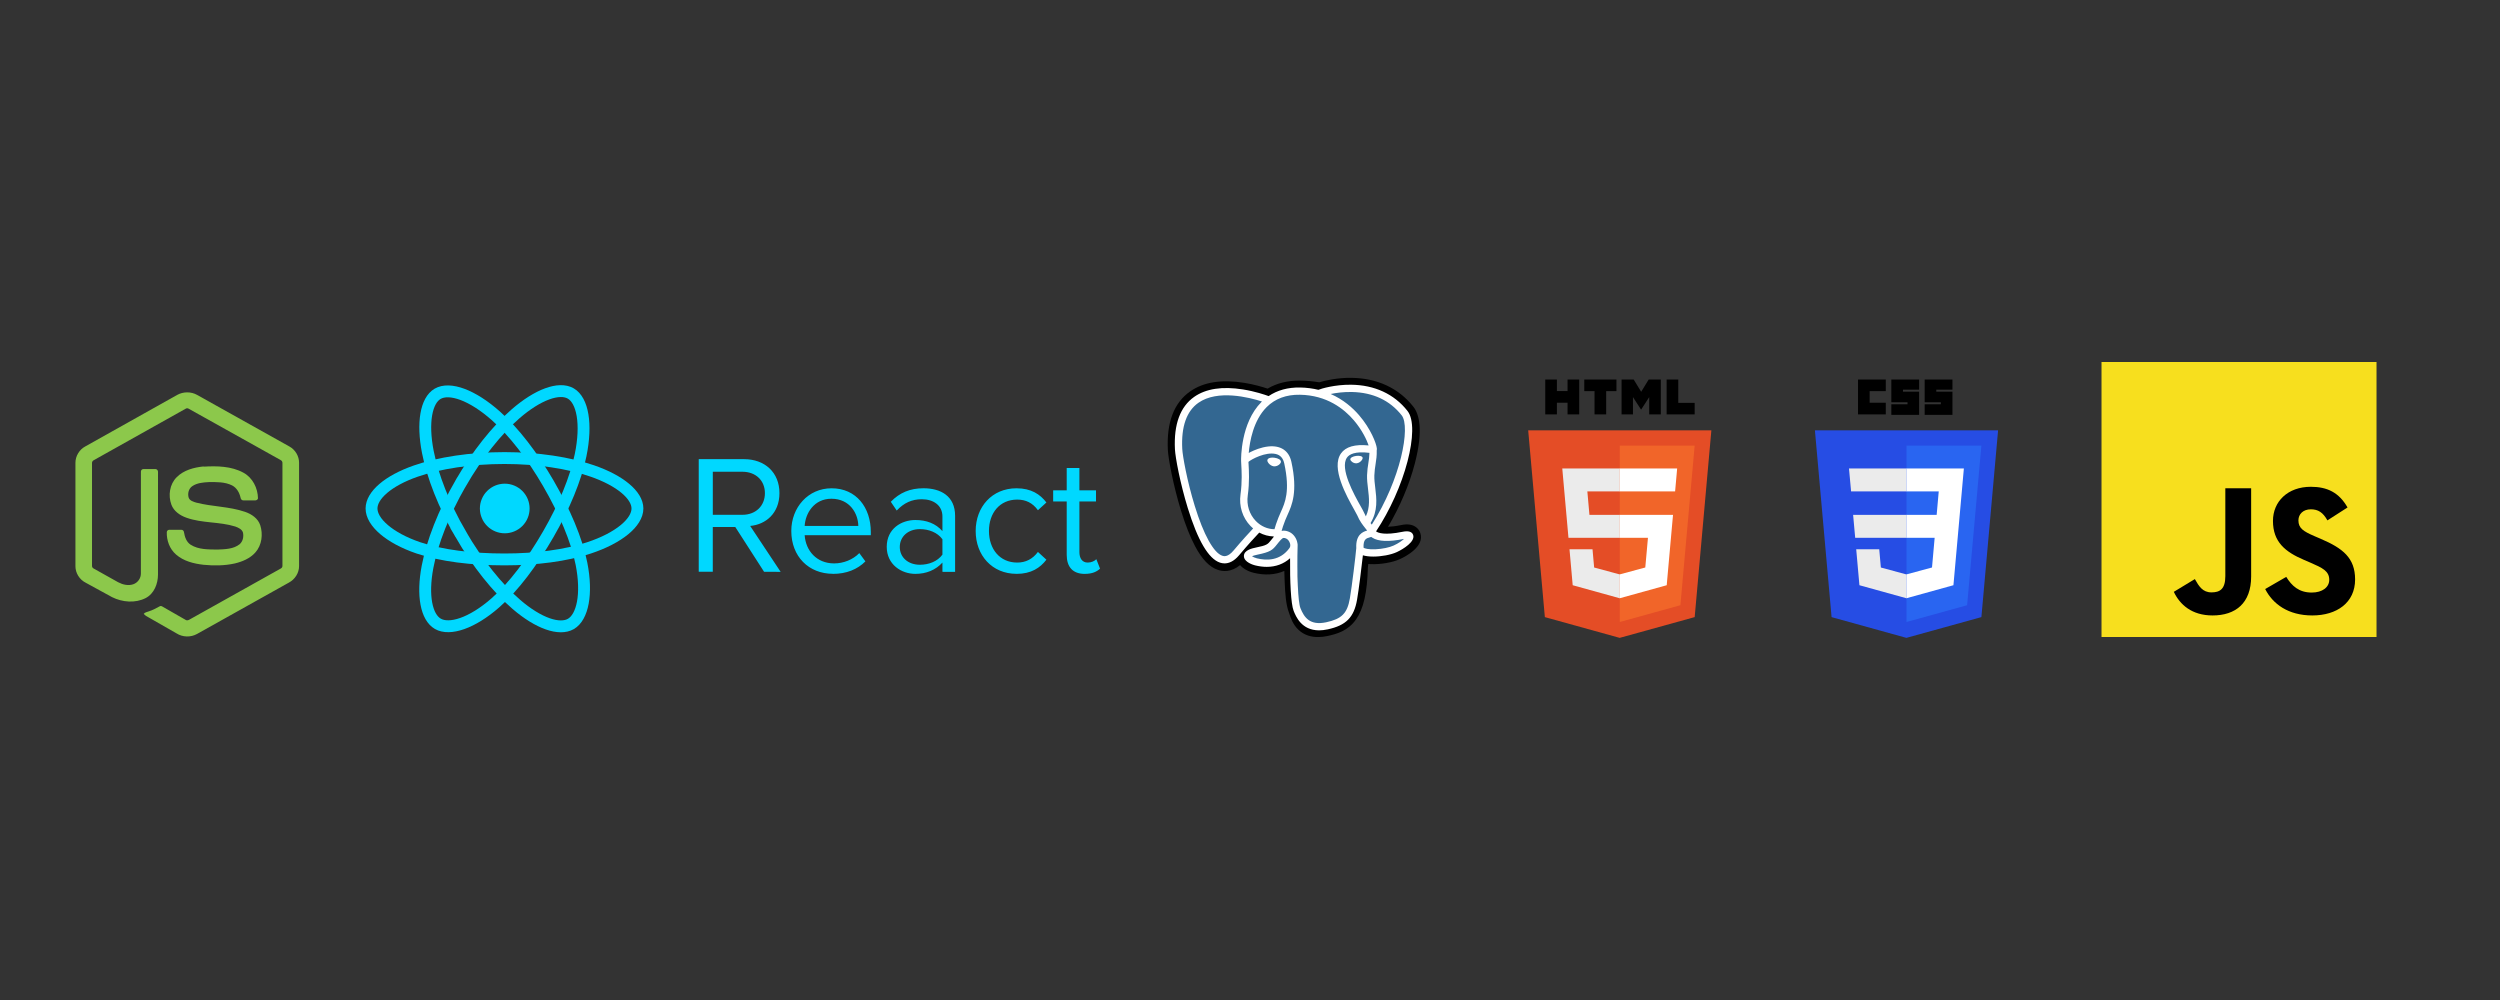 <svg xmlns="http://www.w3.org/2000/svg" xmlns:xlink="http://www.w3.org/1999/xlink" width="600" zoomAndPan="magnify" viewBox="0 0 450 180" height="240" preserveAspectRatio="xMidYMid meet" version="1.0"><rect x="0" y="0" width="450" height="180" fill="#333333" stroke="none"/><defs><clipPath id="64af29e948"><path d="M 13.5 70.504 L 54 70.504 L 54 114.754 L 13.5 114.754 Z M 13.5 70.504 " clip-rule="nonzero"/></clipPath><clipPath id="d0dbb028de"><path d="M 65.18 70 L 127 70 L 127 113 L 65.18 113 Z M 65.18 70 " clip-rule="nonzero"/></clipPath><clipPath id="0adf7b60cb"><path d="M 65.18 68.32 L 118 68.32 L 118 114.82 L 65.18 114.82 Z M 65.18 68.32 " clip-rule="nonzero"/></clipPath><clipPath id="1ae7a02702"><path d="M 125 82 L 198.68 82 L 198.68 104 L 125 104 Z M 125 82 " clip-rule="nonzero"/></clipPath><clipPath id="9e3777e9dd"><path d="M 210 68 L 256 68 L 256 114.66 L 210 114.66 Z M 210 68 " clip-rule="nonzero"/></clipPath><clipPath id="b5c159ef0a"><path d="M 326.664 77 L 359.664 77 L 359.664 114.82 L 326.664 114.82 Z M 326.664 77 " clip-rule="nonzero"/></clipPath><clipPath id="65cd48937f"><path d="M 334 68.32 L 340 68.32 L 340 75 L 334 75 Z M 334 68.32 " clip-rule="nonzero"/></clipPath><clipPath id="c6abc80439"><path d="M 340 68.32 L 346 68.32 L 346 75 L 340 75 Z M 340 68.32 " clip-rule="nonzero"/></clipPath><clipPath id="1f3c883af8"><path d="M 346 68.32 L 352 68.32 L 352 75 L 346 75 Z M 346 68.32 " clip-rule="nonzero"/></clipPath><clipPath id="eb19fb2d2b"><path d="M 275.055 77 L 308.055 77 L 308.055 114.82 L 275.055 114.82 Z M 275.055 77 " clip-rule="nonzero"/></clipPath><clipPath id="ab6707191d"><path d="M 278 68.32 L 285 68.32 L 285 75 L 278 75 Z M 278 68.32 " clip-rule="nonzero"/></clipPath><clipPath id="f2660df261"><path d="M 285 68.32 L 291 68.32 L 291 75 L 285 75 Z M 285 68.32 " clip-rule="nonzero"/></clipPath><clipPath id="4edc00a606"><path d="M 291 68.32 L 299 68.32 L 299 75 L 291 75 Z M 291 68.32 " clip-rule="nonzero"/></clipPath><clipPath id="3c69448565"><path d="M 299 68.32 L 306 68.32 L 306 75 L 299 75 Z M 299 68.32 " clip-rule="nonzero"/></clipPath><clipPath id="a2b47c4bdb"><path d="M 378.273 65.16 L 427.773 65.16 L 427.773 114.66 L 378.273 114.66 Z M 378.273 65.16 " clip-rule="nonzero"/></clipPath></defs><g clip-path="url(#64af29e948)"><path fill="#8cc84b" d="M 31.879 71.094 C 32.992 70.469 34.41 70.469 35.496 71.094 L 52.105 80.375 C 53.145 80.953 53.84 82.102 53.832 83.289 L 53.832 101.898 C 53.84 103.137 53.074 104.309 51.98 104.879 L 35.457 114.117 C 34.883 114.43 34.266 114.578 33.609 114.562 C 32.953 114.543 32.344 114.363 31.789 114.016 L 26.828 111.176 C 26.492 110.977 26.113 110.816 25.871 110.492 C 26.086 110.211 26.461 110.176 26.766 110.051 C 27.457 109.836 28.086 109.5 28.723 109.148 C 28.879 109.039 29.078 109.078 29.23 109.18 L 33.457 111.602 C 33.758 111.773 34.066 111.547 34.324 111.402 L 50.547 102.328 C 50.746 102.23 50.859 102.02 50.84 101.805 L 50.84 83.371 C 50.863 83.125 50.719 82.898 50.492 82.797 L 34.016 73.598 C 33.797 73.453 33.582 73.449 33.367 73.598 L 16.91 82.816 C 16.688 82.918 16.535 83.141 16.562 83.387 L 16.562 101.82 C 16.543 102.035 16.66 102.242 16.863 102.336 L 21.258 104.797 C 22.086 105.238 23.098 105.484 24.008 105.16 C 24.418 105.008 24.742 104.754 24.992 104.398 C 25.238 104.043 25.359 103.652 25.359 103.219 L 25.363 84.898 C 25.344 84.629 25.602 84.402 25.867 84.43 L 27.98 84.43 C 28.262 84.422 28.48 84.715 28.441 84.988 L 28.438 103.426 C 28.438 105.062 27.762 106.844 26.23 107.648 C 24.348 108.613 22.02 108.41 20.16 107.48 L 15.43 104.891 C 14.32 104.34 13.57 103.148 13.578 101.914 L 13.578 83.301 C 13.582 82.688 13.746 82.113 14.066 81.586 C 14.383 81.059 14.816 80.645 15.363 80.352 Z M 36.672 83.996 C 39.07 83.855 41.645 83.902 43.805 85.078 C 45.477 85.977 46.406 87.859 46.438 89.707 C 46.387 89.953 46.129 90.09 45.887 90.074 C 45.191 90.074 44.496 90.082 43.797 90.07 C 43.5 90.082 43.328 89.809 43.293 89.551 C 43.09 88.668 42.605 87.797 41.77 87.371 C 40.484 86.73 38.992 86.766 37.59 86.777 C 36.566 86.832 35.469 86.918 34.602 87.516 C 33.934 87.969 33.734 88.895 33.973 89.613 C 34.191 90.141 34.809 90.312 35.312 90.469 C 38.207 91.219 41.273 91.156 44.113 92.133 C 45.289 92.535 46.441 93.316 46.844 94.539 C 47.367 96.172 47.141 98.125 45.969 99.438 C 45.016 100.52 43.629 101.094 42.246 101.426 C 40.406 101.832 38.5 101.844 36.633 101.66 C 34.875 101.461 33.047 101.004 31.691 99.82 C 30.531 98.82 29.969 97.266 30.023 95.766 C 30.035 95.512 30.289 95.336 30.535 95.359 L 32.625 95.359 C 32.902 95.34 33.109 95.578 33.125 95.84 C 33.254 96.668 33.57 97.562 34.312 98.047 C 35.738 98.957 37.527 98.895 39.16 98.922 C 40.516 98.863 42.031 98.844 43.137 97.957 C 43.723 97.449 43.895 96.605 43.738 95.879 C 43.566 95.262 42.902 94.977 42.344 94.773 C 39.488 93.879 36.387 94.203 33.555 93.188 C 32.406 92.785 31.297 92.027 30.855 90.855 C 30.238 89.199 30.523 87.152 31.82 85.883 C 33.07 84.621 34.906 84.137 36.645 83.961 Z M 36.672 83.996 " fill-opacity="1" fill-rule="nonzero"/></g><path fill="#00d8ff" d="M 95.328 91.527 C 95.328 91.82 95.301 92.109 95.242 92.398 C 95.184 92.688 95.102 92.965 94.988 93.234 C 94.875 93.508 94.738 93.766 94.574 94.008 C 94.41 94.25 94.227 94.477 94.02 94.684 C 93.809 94.891 93.586 95.078 93.34 95.238 C 93.098 95.402 92.84 95.539 92.566 95.652 C 92.297 95.766 92.016 95.848 91.727 95.906 C 91.438 95.965 91.148 95.992 90.855 95.992 C 90.562 95.992 90.27 95.965 89.98 95.906 C 89.695 95.848 89.414 95.766 89.141 95.652 C 88.871 95.539 88.613 95.402 88.367 95.238 C 88.125 95.078 87.898 94.891 87.691 94.684 C 87.484 94.477 87.297 94.25 87.133 94.008 C 86.973 93.766 86.832 93.508 86.723 93.234 C 86.609 92.965 86.523 92.688 86.465 92.398 C 86.41 92.109 86.379 91.82 86.379 91.527 C 86.379 91.234 86.41 90.945 86.465 90.656 C 86.523 90.371 86.609 90.09 86.723 89.82 C 86.832 89.547 86.973 89.293 87.133 89.047 C 87.297 88.805 87.484 88.578 87.691 88.371 C 87.898 88.164 88.125 87.977 88.367 87.816 C 88.613 87.652 88.871 87.516 89.141 87.402 C 89.414 87.289 89.695 87.207 89.98 87.148 C 90.27 87.09 90.562 87.062 90.855 87.062 C 91.148 87.062 91.438 87.09 91.727 87.148 C 92.016 87.207 92.297 87.289 92.566 87.402 C 92.84 87.516 93.098 87.652 93.34 87.816 C 93.586 87.977 93.809 88.164 94.02 88.371 C 94.227 88.578 94.41 88.805 94.574 89.047 C 94.738 89.293 94.875 89.547 94.988 89.82 C 95.102 90.09 95.184 90.371 95.242 90.656 C 95.301 90.945 95.328 91.234 95.328 91.527 Z M 95.328 91.527 " fill-opacity="1" fill-rule="nonzero"/><g clip-path="url(#d0dbb028de)"><path stroke-linecap="butt" transform="matrix(0.089, 0, 0, 0.089, 66.818, 70.38)" fill="none" stroke-linejoin="miter" d="M 269.54 135.616 C 336.865 135.616 399.458 145.273 446.633 161.558 C 503.489 181.091 538.443 210.763 538.443 237.627 C 538.443 265.631 501.386 297.147 440.369 317.339 C 394.202 332.658 333.492 340.646 269.54 340.646 C 203.968 340.646 141.901 333.141 95.251 317.207 C 36.206 297.016 0.638 265.104 0.638 237.627 C 0.638 210.983 33.972 181.574 90.039 161.997 C 137.389 145.493 201.516 135.616 269.54 135.616 Z M 269.54 135.616 " stroke="#00d8ff" stroke-width="24" stroke-opacity="1" stroke-miterlimit="4"/></g><g clip-path="url(#0adf7b60cb)"><path stroke-linecap="butt" transform="matrix(0.089, 0, 0, 0.089, 66.818, 70.38)" fill="none" stroke-linejoin="miter" d="M 180.753 186.929 C 214.393 128.593 254.034 79.212 291.661 46.423 C 336.996 6.962 380.141 -8.489 403.444 4.943 C 427.667 18.901 436.471 66.746 423.506 129.735 C 413.694 177.36 390.26 233.939 358.328 289.334 C 325.564 346.133 288.069 396.173 250.925 428.611 C 203.968 469.696 158.545 484.532 134.761 470.837 C 111.677 457.537 102.873 413.906 113.911 355.571 C 123.285 306.321 146.763 245.835 180.709 186.929 Z M 180.753 186.929 " stroke="#00d8ff" stroke-width="24" stroke-opacity="1" stroke-miterlimit="4"/><path stroke-linecap="butt" transform="matrix(0.089, 0, 0, 0.089, 66.818, 70.38)" fill="none" stroke-linejoin="miter" d="M 180.841 289.466 C 147.069 231.218 124.117 172.18 114.524 123.238 C 102.96 64.244 111.108 19.121 134.367 5.645 C 158.589 -8.357 204.45 7.884 252.501 50.593 C 288.857 82.899 326.221 131.446 358.24 186.753 C 391.092 243.508 415.709 300.966 425.258 349.338 C 437.391 410.57 427.579 457.317 403.838 471.1 C 380.755 484.444 338.573 470.31 293.588 431.595 C 255.568 398.894 214.875 348.328 180.797 289.466 Z M 180.841 289.466 " stroke="#00d8ff" stroke-width="24" stroke-opacity="1" stroke-miterlimit="4"/></g><g clip-path="url(#1ae7a02702)"><path fill="#00d8ff" d="M 140.516 102.934 L 135.031 94.668 C 137.805 94.422 140.301 92.418 140.301 88.758 C 140.301 85.031 137.652 82.648 133.934 82.648 L 125.773 82.648 L 125.773 102.918 L 128.301 102.918 L 128.301 94.863 L 132.352 94.863 L 137.531 102.918 Z M 133.633 92.66 L 128.305 92.66 L 128.305 84.914 L 133.633 84.914 C 136.039 84.914 137.684 86.492 137.684 88.773 C 137.684 91.051 136.039 92.664 133.633 92.664 Z M 149.926 103.297 C 152.332 103.297 154.312 102.508 155.773 101.051 L 154.676 99.559 C 153.52 100.746 151.816 101.414 150.141 101.414 C 146.973 101.414 145.023 99.105 144.84 96.34 L 156.746 96.34 L 156.746 95.762 C 156.746 91.355 154.129 87.891 149.68 87.891 C 145.477 87.891 142.434 91.324 142.434 95.578 C 142.434 100.168 145.57 103.285 149.926 103.285 Z M 154.496 94.664 L 144.84 94.664 C 144.965 92.418 146.516 89.773 149.652 89.773 C 153.004 89.773 154.465 92.477 154.496 94.664 Z M 171.918 102.934 L 171.918 92.844 C 171.918 89.289 169.328 87.887 166.223 87.887 C 163.816 87.887 161.93 88.68 160.344 90.32 L 161.41 91.898 C 162.719 90.504 164.152 89.863 165.918 89.863 C 168.051 89.863 169.637 90.988 169.637 92.965 L 169.637 95.605 C 168.445 94.238 166.773 93.602 164.762 93.602 C 162.266 93.602 159.613 95.152 159.613 98.434 C 159.613 101.625 162.262 103.297 164.762 103.297 C 166.742 103.297 168.418 102.598 169.637 101.262 L 169.637 102.93 Z M 165.582 101.656 C 163.453 101.656 161.961 100.32 161.961 98.465 C 161.961 96.582 163.453 95.242 165.582 95.242 C 167.199 95.242 168.75 95.852 169.637 97.066 L 169.637 99.832 C 168.75 101.047 167.199 101.656 165.582 101.656 Z M 182.961 103.297 C 185.641 103.297 187.227 102.203 188.352 100.746 L 186.828 99.348 C 185.855 100.652 184.605 101.262 183.098 101.262 C 179.961 101.262 178.012 98.832 178.012 95.578 C 178.012 92.328 179.961 89.926 183.098 89.926 C 184.621 89.926 185.867 90.504 186.828 91.84 L 188.352 90.445 C 187.227 88.984 185.641 87.891 182.961 87.891 C 178.574 87.891 175.621 91.234 175.621 95.582 C 175.621 99.957 178.574 103.289 182.961 103.289 Z M 195.266 103.297 C 196.605 103.297 197.43 102.902 198.008 102.355 L 197.34 100.652 C 197.035 100.988 196.438 101.262 195.785 101.262 C 194.781 101.262 194.293 100.473 194.293 99.379 L 194.293 90.262 L 197.281 90.262 L 197.281 88.254 L 194.293 88.254 L 194.293 84.242 L 192.008 84.242 L 192.008 88.254 L 189.57 88.254 L 189.57 90.262 L 192.008 90.262 L 192.008 99.867 C 192.008 102.055 193.105 103.301 195.266 103.301 Z M 195.266 103.297 " fill-opacity="1" fill-rule="evenodd"/></g><g clip-path="url(#9e3777e9dd)"><path fill="#000000" d="M 255.66 95.961 C 255.387 95.137 254.668 94.562 253.738 94.426 C 253.301 94.363 252.801 94.387 252.207 94.512 C 251.172 94.723 250.406 94.805 249.844 94.82 C 251.957 91.277 253.68 87.238 254.668 83.434 C 256.266 77.289 255.41 74.488 254.41 73.219 C 251.77 69.867 247.91 68.066 243.258 68.012 C 240.777 67.98 238.598 68.465 237.461 68.816 C 236.402 68.633 235.266 68.527 234.07 68.508 C 231.832 68.473 229.855 68.957 228.164 69.953 C 227.23 69.637 225.727 69.195 223.996 68.914 C 219.918 68.25 216.629 68.766 214.227 70.453 C 211.312 72.492 209.965 76.039 210.215 80.996 C 210.293 82.566 211.18 87.352 212.574 91.891 C 213.379 94.5 214.234 96.664 215.117 98.328 C 216.371 100.688 217.715 102.078 219.223 102.578 C 220.066 102.855 221.602 103.055 223.215 101.719 C 223.418 101.965 223.691 102.207 224.055 102.434 C 224.516 102.723 225.078 102.961 225.641 103.098 C 227.664 103.602 229.559 103.477 231.176 102.77 C 231.188 103.059 231.195 103.328 231.203 103.566 C 231.215 103.949 231.223 104.32 231.238 104.672 C 231.332 107.043 231.496 108.887 231.977 110.176 C 232.004 110.246 232.039 110.355 232.078 110.469 C 232.316 111.199 232.719 112.422 233.738 113.379 C 234.797 114.371 236.078 114.672 237.25 114.672 C 237.836 114.672 238.398 114.598 238.891 114.492 C 240.645 114.121 242.633 113.551 244.074 111.516 C 245.438 109.59 246.098 106.691 246.219 102.121 C 246.234 101.992 246.246 101.871 246.262 101.754 C 246.27 101.676 246.281 101.594 246.289 101.512 L 246.613 101.539 L 246.695 101.543 C 248.48 101.625 250.664 101.25 252.004 100.633 C 253.062 100.145 256.461 98.363 255.66 95.961 " fill-opacity="1" fill-rule="nonzero"/></g><path fill="#336791" d="M 252.605 96.43 C 247.297 97.516 246.93 95.73 246.93 95.73 C 252.539 87.473 254.883 76.992 252.859 74.426 C 247.344 67.43 237.789 70.738 237.633 70.824 L 237.578 70.832 C 236.531 70.617 235.355 70.488 234.039 70.469 C 231.633 70.43 229.812 71.094 228.43 72.133 C 228.43 72.133 211.391 65.164 212.184 80.895 C 212.355 84.242 217.016 106.219 222.578 99.578 C 224.613 97.152 226.574 95.102 226.574 95.102 C 227.551 95.746 228.719 96.07 229.945 95.957 L 230.039 95.875 C 230.012 96.176 230.023 96.473 230.078 96.82 C 228.645 98.406 229.066 98.688 226.199 99.273 C 223.301 99.867 225.004 100.922 226.117 101.199 C 227.465 101.531 230.582 102.008 232.691 99.078 L 232.605 99.414 C 233.168 99.859 233.562 102.316 233.496 104.543 C 233.43 106.773 233.383 108.301 233.828 109.496 C 234.27 110.691 234.711 113.375 238.477 112.574 C 241.621 111.906 243.254 110.172 243.48 107.277 C 243.641 105.223 244.004 105.527 244.027 103.688 L 244.32 102.816 C 244.656 100.027 244.371 99.129 246.312 99.547 L 246.781 99.59 C 248.211 99.652 250.078 99.359 251.172 98.855 C 253.535 97.766 254.934 95.953 252.605 96.43 " fill-opacity="1" fill-rule="nonzero"/><path fill="#ffffff" d="M 229.43 82.395 C 228.949 82.328 228.516 82.387 228.297 82.551 C 228.172 82.645 228.137 82.754 228.125 82.828 C 228.098 83.023 228.234 83.238 228.32 83.352 C 228.559 83.668 228.91 83.883 229.258 83.934 C 229.309 83.938 229.359 83.941 229.41 83.941 C 229.988 83.941 230.516 83.496 230.562 83.164 C 230.621 82.75 230.012 82.473 229.43 82.395 " fill-opacity="1" fill-rule="nonzero"/><path fill="#ffffff" d="M 245.277 82.406 C 245.23 82.082 244.652 81.988 244.098 82.066 C 243.547 82.141 243.012 82.387 243.059 82.715 C 243.094 82.965 243.555 83.398 244.098 83.398 C 244.145 83.398 244.191 83.395 244.238 83.387 C 244.602 83.34 244.867 83.109 244.996 82.977 C 245.188 82.777 245.297 82.551 245.277 82.406 " fill-opacity="1" fill-rule="nonzero"/><path fill="#ffffff" d="M 254.371 96.305 C 254.172 95.699 253.52 95.5 252.434 95.727 C 249.223 96.383 248.07 95.926 247.691 95.648 C 250.191 91.871 252.246 87.305 253.355 83.043 C 253.883 81.023 254.172 79.148 254.195 77.621 C 254.223 75.945 253.934 74.711 253.34 73.957 C 250.945 70.922 247.434 69.297 243.184 69.25 C 240.262 69.219 237.793 69.961 237.312 70.168 C 236.309 69.922 235.207 69.77 234.012 69.75 C 231.816 69.715 229.922 70.234 228.352 71.297 C 227.668 71.047 225.906 70.445 223.75 70.102 C 220.023 69.504 217.062 69.957 214.949 71.441 C 212.43 73.215 211.266 76.387 211.488 80.863 C 211.566 82.371 212.43 87.004 213.797 91.441 C 215.594 97.285 217.543 100.594 219.598 101.273 C 219.84 101.352 220.117 101.41 220.422 101.41 C 221.172 101.41 222.09 101.074 223.047 99.934 C 224.637 98.035 226.117 96.445 226.664 95.867 C 227.473 96.301 228.359 96.539 229.266 96.562 C 229.27 96.586 229.27 96.609 229.273 96.633 C 229.09 96.848 228.941 97.035 228.812 97.199 C 228.184 97.988 228.055 98.156 226.031 98.566 C 225.453 98.688 223.926 99 223.902 100.062 C 223.879 101.227 225.711 101.715 225.918 101.766 C 226.648 101.945 227.348 102.035 228.016 102.035 C 229.641 102.035 231.07 101.508 232.215 100.48 C 232.18 104.625 232.355 108.707 232.855 109.953 C 233.266 110.973 234.27 113.461 237.438 113.461 C 237.902 113.461 238.414 113.406 238.977 113.285 C 242.281 112.582 243.719 111.133 244.273 107.934 C 244.57 106.227 245.082 102.141 245.32 99.953 C 245.828 100.109 246.48 100.184 247.184 100.184 C 248.652 100.184 250.352 99.871 251.414 99.383 C 252.609 98.832 254.762 97.48 254.371 96.305 Z M 246.5 81.512 C 246.488 82.156 246.398 82.742 246.305 83.355 C 246.199 84.016 246.098 84.695 246.07 85.523 C 246.043 86.328 246.145 87.164 246.242 87.973 C 246.438 89.605 246.641 91.289 245.855 92.949 C 245.734 92.734 245.617 92.5 245.508 92.238 C 245.41 92.004 245.199 91.625 244.906 91.102 C 243.762 89.07 241.09 84.305 242.457 82.363 C 242.863 81.785 243.898 81.191 246.5 81.512 Z M 243.348 70.559 C 247.156 70.645 250.168 72.059 252.305 74.762 C 253.938 76.84 252.137 86.285 246.922 94.43 C 246.871 94.363 246.82 94.301 246.762 94.23 C 246.742 94.207 246.719 94.176 246.699 94.152 C 248.047 91.941 247.781 89.754 247.547 87.816 C 247.449 87.02 247.359 86.27 247.383 85.562 C 247.406 84.816 247.508 84.176 247.602 83.555 C 247.723 82.789 247.844 82 247.809 81.066 C 247.836 80.969 247.844 80.852 247.832 80.715 C 247.746 79.82 246.719 77.145 244.621 74.723 C 243.477 73.398 241.805 71.918 239.52 70.918 C 240.504 70.715 241.844 70.527 243.348 70.559 Z M 222.035 99.098 C 220.98 100.355 220.254 100.113 220.016 100.035 C 218.457 99.516 216.648 96.246 215.055 91.062 C 213.672 86.574 212.867 82.062 212.805 80.797 C 212.602 76.797 213.578 74.008 215.707 72.508 C 219.172 70.07 224.867 71.531 227.156 72.27 C 227.125 72.301 227.09 72.332 227.059 72.363 C 223.301 76.129 223.391 82.562 223.398 82.957 C 223.398 83.109 223.41 83.324 223.43 83.617 C 223.492 84.699 223.613 86.715 223.293 88.996 C 222.996 91.113 223.652 93.188 225.098 94.684 C 225.246 94.84 225.402 94.984 225.566 95.121 C 224.922 95.805 223.523 97.32 222.035 99.098 Z M 226.047 93.781 C 224.883 92.574 224.355 90.895 224.598 89.176 C 224.934 86.766 224.809 84.668 224.742 83.539 C 224.734 83.383 224.727 83.246 224.719 83.137 C 225.27 82.652 227.812 81.301 229.625 81.715 C 230.453 81.902 230.957 82.461 231.168 83.422 C 232.25 88.402 231.309 90.477 230.555 92.148 C 230.398 92.488 230.25 92.816 230.125 93.152 L 230.027 93.41 C 229.777 94.07 229.551 94.68 229.406 95.258 C 228.168 95.254 226.965 94.73 226.047 93.781 Z M 226.238 100.5 C 225.875 100.41 225.551 100.254 225.359 100.125 C 225.52 100.047 225.805 99.949 226.297 99.848 C 228.676 99.359 229.047 99.016 229.848 98.004 C 230.031 97.773 230.238 97.508 230.527 97.191 L 230.527 97.188 C 230.961 96.711 231.156 96.793 231.516 96.938 C 231.805 97.059 232.086 97.418 232.199 97.812 C 232.254 98 232.312 98.355 232.117 98.633 C 230.438 100.965 227.992 100.934 226.238 100.5 Z M 238.699 112.012 C 235.785 112.629 234.754 111.152 234.078 109.465 C 233.637 108.379 233.422 103.469 233.574 98.043 C 233.578 97.973 233.566 97.902 233.547 97.836 C 233.527 97.711 233.5 97.582 233.465 97.453 C 233.238 96.664 232.684 96.008 232.02 95.73 C 231.754 95.625 231.27 95.422 230.688 95.57 C 230.812 95.062 231.023 94.488 231.258 93.867 L 231.355 93.605 C 231.469 93.312 231.605 93.004 231.754 92.684 C 232.543 90.938 233.629 88.547 232.453 83.145 C 232.012 81.125 230.539 80.137 228.309 80.363 C 226.973 80.504 225.75 81.039 225.137 81.344 C 225.008 81.41 224.887 81.477 224.773 81.535 C 224.945 79.5 225.59 75.691 227.996 73.281 C 229.512 71.762 231.527 71.012 233.988 71.055 C 238.836 71.133 241.941 73.602 243.695 75.656 C 245.207 77.43 246.023 79.215 246.352 80.18 C 243.895 79.93 242.223 80.414 241.379 81.613 C 239.535 84.227 242.387 89.301 243.754 91.738 C 244.008 92.184 244.223 92.57 244.293 92.734 C 244.738 93.809 245.316 94.523 245.734 95.051 C 245.863 95.207 245.992 95.363 246.086 95.5 C 245.34 95.711 244.008 96.203 244.129 98.664 C 244.031 99.895 243.332 105.672 242.977 107.711 C 242.508 110.406 241.508 111.41 238.699 112.012 Z M 250.859 98.195 C 250.098 98.547 248.824 98.809 247.617 98.867 C 246.281 98.93 245.602 98.719 245.441 98.59 C 245.367 97.059 245.941 96.895 246.547 96.727 C 246.645 96.699 246.738 96.676 246.828 96.645 C 246.883 96.688 246.945 96.734 247.012 96.777 C 248.082 97.48 250 97.559 252.699 97.004 C 252.711 97 252.723 97 252.73 96.996 C 252.367 97.336 251.742 97.789 250.859 98.195 Z M 250.859 98.195 " fill-opacity="1" fill-rule="nonzero"/><g clip-path="url(#b5c159ef0a)"><path fill="#264de4" d="M 343.148 114.816 L 329.684 111.082 L 326.684 77.457 L 359.656 77.457 L 356.652 111.078 Z M 343.148 114.816 " fill-opacity="1" fill-rule="nonzero"/></g><path fill="#2965f1" d="M 354.082 108.938 L 356.648 80.207 L 343.172 80.207 L 343.172 111.957 Z M 354.082 108.938 " fill-opacity="1" fill-rule="nonzero"/><path fill="#ebebeb" d="M 333.562 92.68 L 333.934 96.801 L 343.172 96.801 L 343.172 92.68 Z M 333.562 92.68 " fill-opacity="1" fill-rule="nonzero"/><path fill="#ebebeb" d="M 332.82 84.328 L 333.195 88.453 L 343.172 88.453 L 343.172 84.328 Z M 332.82 84.328 " fill-opacity="1" fill-rule="nonzero"/><path fill="#ebebeb" d="M 343.172 103.387 L 343.152 103.395 L 338.555 102.152 L 338.262 98.863 L 334.117 98.863 L 334.695 105.34 L 343.152 107.684 L 343.172 107.68 Z M 343.172 103.387 " fill-opacity="1" fill-rule="nonzero"/><g clip-path="url(#65cd48937f)"><path fill="#000000" d="M 334.445 68.32 L 339.441 68.32 L 339.441 70.406 L 336.535 70.406 L 336.535 72.496 L 339.441 72.496 L 339.441 74.586 L 334.445 74.586 Z M 334.445 68.32 " fill-opacity="1" fill-rule="nonzero"/></g><g clip-path="url(#c6abc80439)"><path fill="#000000" d="M 340.441 68.32 L 345.441 68.32 L 345.441 70.137 L 342.535 70.137 L 342.535 70.5 L 345.441 70.5 L 345.441 74.676 L 340.441 74.676 L 340.441 72.77 L 343.352 72.77 L 343.352 72.406 L 340.441 72.406 Z M 340.441 68.32 " fill-opacity="1" fill-rule="nonzero"/></g><g clip-path="url(#1f3c883af8)"><path fill="#000000" d="M 346.441 68.32 L 351.441 68.32 L 351.441 70.137 L 348.531 70.137 L 348.531 70.5 L 351.441 70.5 L 351.441 74.676 L 346.441 74.676 L 346.441 72.77 L 349.352 72.77 L 349.352 72.406 L 346.441 72.406 Z M 346.441 68.32 " fill-opacity="1" fill-rule="nonzero"/></g><path fill="#ffffff" d="M 352.75 92.68 L 353.496 84.328 L 343.156 84.328 L 343.156 88.453 L 348.973 88.453 L 348.598 92.68 L 343.156 92.68 L 343.156 96.801 L 348.238 96.801 L 347.762 102.148 L 343.156 103.391 L 343.156 107.684 L 351.617 105.34 L 351.68 104.641 L 352.652 93.785 Z M 352.75 92.68 " fill-opacity="1" fill-rule="nonzero"/><g clip-path="url(#eb19fb2d2b)"><path fill="#e44d26" d="M 308.047 77.457 L 305.043 111.078 L 291.543 114.816 L 278.074 111.082 L 275.074 77.457 L 308.051 77.457 Z M 308.047 77.457 " fill-opacity="1" fill-rule="nonzero"/></g><path fill="#f16529" d="M 291.562 111.957 L 302.473 108.938 L 305.039 80.207 L 291.562 80.207 Z M 291.562 111.957 " fill-opacity="1" fill-rule="nonzero"/><path fill="#ebebeb" d="M 285.723 88.453 L 291.562 88.453 L 291.562 84.328 L 281.211 84.328 L 281.309 85.438 L 282.324 96.801 L 291.562 96.801 L 291.562 92.68 L 286.098 92.68 Z M 285.723 88.453 " fill-opacity="1" fill-rule="nonzero"/><path fill="#ebebeb" d="M 286.652 98.863 L 282.508 98.863 L 283.086 105.34 L 291.543 107.684 L 291.562 107.68 L 291.562 103.387 L 291.543 103.395 L 286.945 102.152 Z M 286.652 98.863 " fill-opacity="1" fill-rule="nonzero"/><g clip-path="url(#ab6707191d)"><path fill="#000000" d="M 278.145 68.32 L 280.242 68.32 L 280.242 70.391 L 282.16 70.391 L 282.16 68.32 L 284.258 68.32 L 284.258 74.59 L 282.16 74.59 L 282.16 72.488 L 280.242 72.488 L 280.242 74.59 L 278.145 74.59 Z M 278.145 68.32 " fill-opacity="1" fill-rule="nonzero"/></g><g clip-path="url(#f2660df261)"><path fill="#000000" d="M 287.016 70.398 L 285.168 70.398 L 285.168 68.32 L 290.961 68.32 L 290.961 70.398 L 289.113 70.398 L 289.113 74.59 L 287.016 74.59 Z M 287.016 70.398 " fill-opacity="1" fill-rule="nonzero"/></g><g clip-path="url(#4edc00a606)"><path fill="#000000" d="M 291.883 68.32 L 294.066 68.32 L 295.414 70.523 L 296.758 68.32 L 298.945 68.32 L 298.945 74.59 L 296.859 74.59 L 296.859 71.48 L 295.414 73.711 L 295.379 73.711 L 293.934 71.48 L 293.934 74.59 L 291.883 74.59 Z M 291.883 68.32 " fill-opacity="1" fill-rule="nonzero"/></g><g clip-path="url(#3c69448565)"><path fill="#000000" d="M 299.992 68.32 L 302.09 68.32 L 302.09 72.516 L 305.039 72.516 L 305.039 74.59 L 299.992 74.59 Z M 299.992 68.32 " fill-opacity="1" fill-rule="nonzero"/></g><path fill="#ffffff" d="M 291.547 96.801 L 296.633 96.801 L 296.152 102.148 L 291.547 103.391 L 291.547 107.684 L 300.012 105.34 L 300.07 104.641 L 301.043 93.785 L 301.145 92.68 L 291.547 92.68 Z M 291.547 96.801 " fill-opacity="1" fill-rule="nonzero"/><path fill="#ffffff" d="M 291.547 88.445 L 291.547 88.453 L 301.52 88.453 L 301.602 87.527 L 301.789 85.438 L 301.887 84.328 L 291.547 84.328 Z M 291.547 88.445 " fill-opacity="1" fill-rule="nonzero"/><g clip-path="url(#a2b47c4bdb)"><path fill="#f7df1e" d="M 378.273 65.16 L 427.773 65.16 L 427.773 114.66 L 378.273 114.66 Z M 378.273 65.16 " fill-opacity="1" fill-rule="nonzero"/></g><path fill="#000000" d="M 391.289 106.527 L 395.074 104.234 C 395.805 105.531 396.473 106.629 398.066 106.629 C 399.594 106.629 400.559 106.027 400.559 103.703 L 400.559 87.887 L 405.207 87.887 L 405.207 103.77 C 405.207 108.586 402.387 110.781 398.266 110.781 C 394.543 110.781 392.383 108.852 391.285 106.527 " fill-opacity="1" fill-rule="nonzero"/><path fill="#000000" d="M 407.734 106.027 L 411.523 103.836 C 412.523 105.465 413.816 106.66 416.109 106.66 C 418.035 106.66 419.266 105.699 419.266 104.367 C 419.266 102.773 418.004 102.207 415.875 101.277 L 414.715 100.777 C 411.359 99.348 409.133 97.559 409.133 93.766 C 409.133 90.277 411.789 87.621 415.945 87.621 C 418.902 87.621 421.027 88.652 422.555 91.344 L 418.934 93.668 C 418.137 92.238 417.273 91.676 415.945 91.676 C 414.582 91.676 413.715 92.539 413.715 93.668 C 413.715 95.066 414.582 95.629 416.574 96.492 L 417.738 96.992 C 421.691 98.688 423.918 100.414 423.918 104.301 C 423.918 108.488 420.629 110.781 416.211 110.781 C 411.891 110.781 409.098 108.719 407.734 106.027 " fill-opacity="1" fill-rule="nonzero"/></svg>